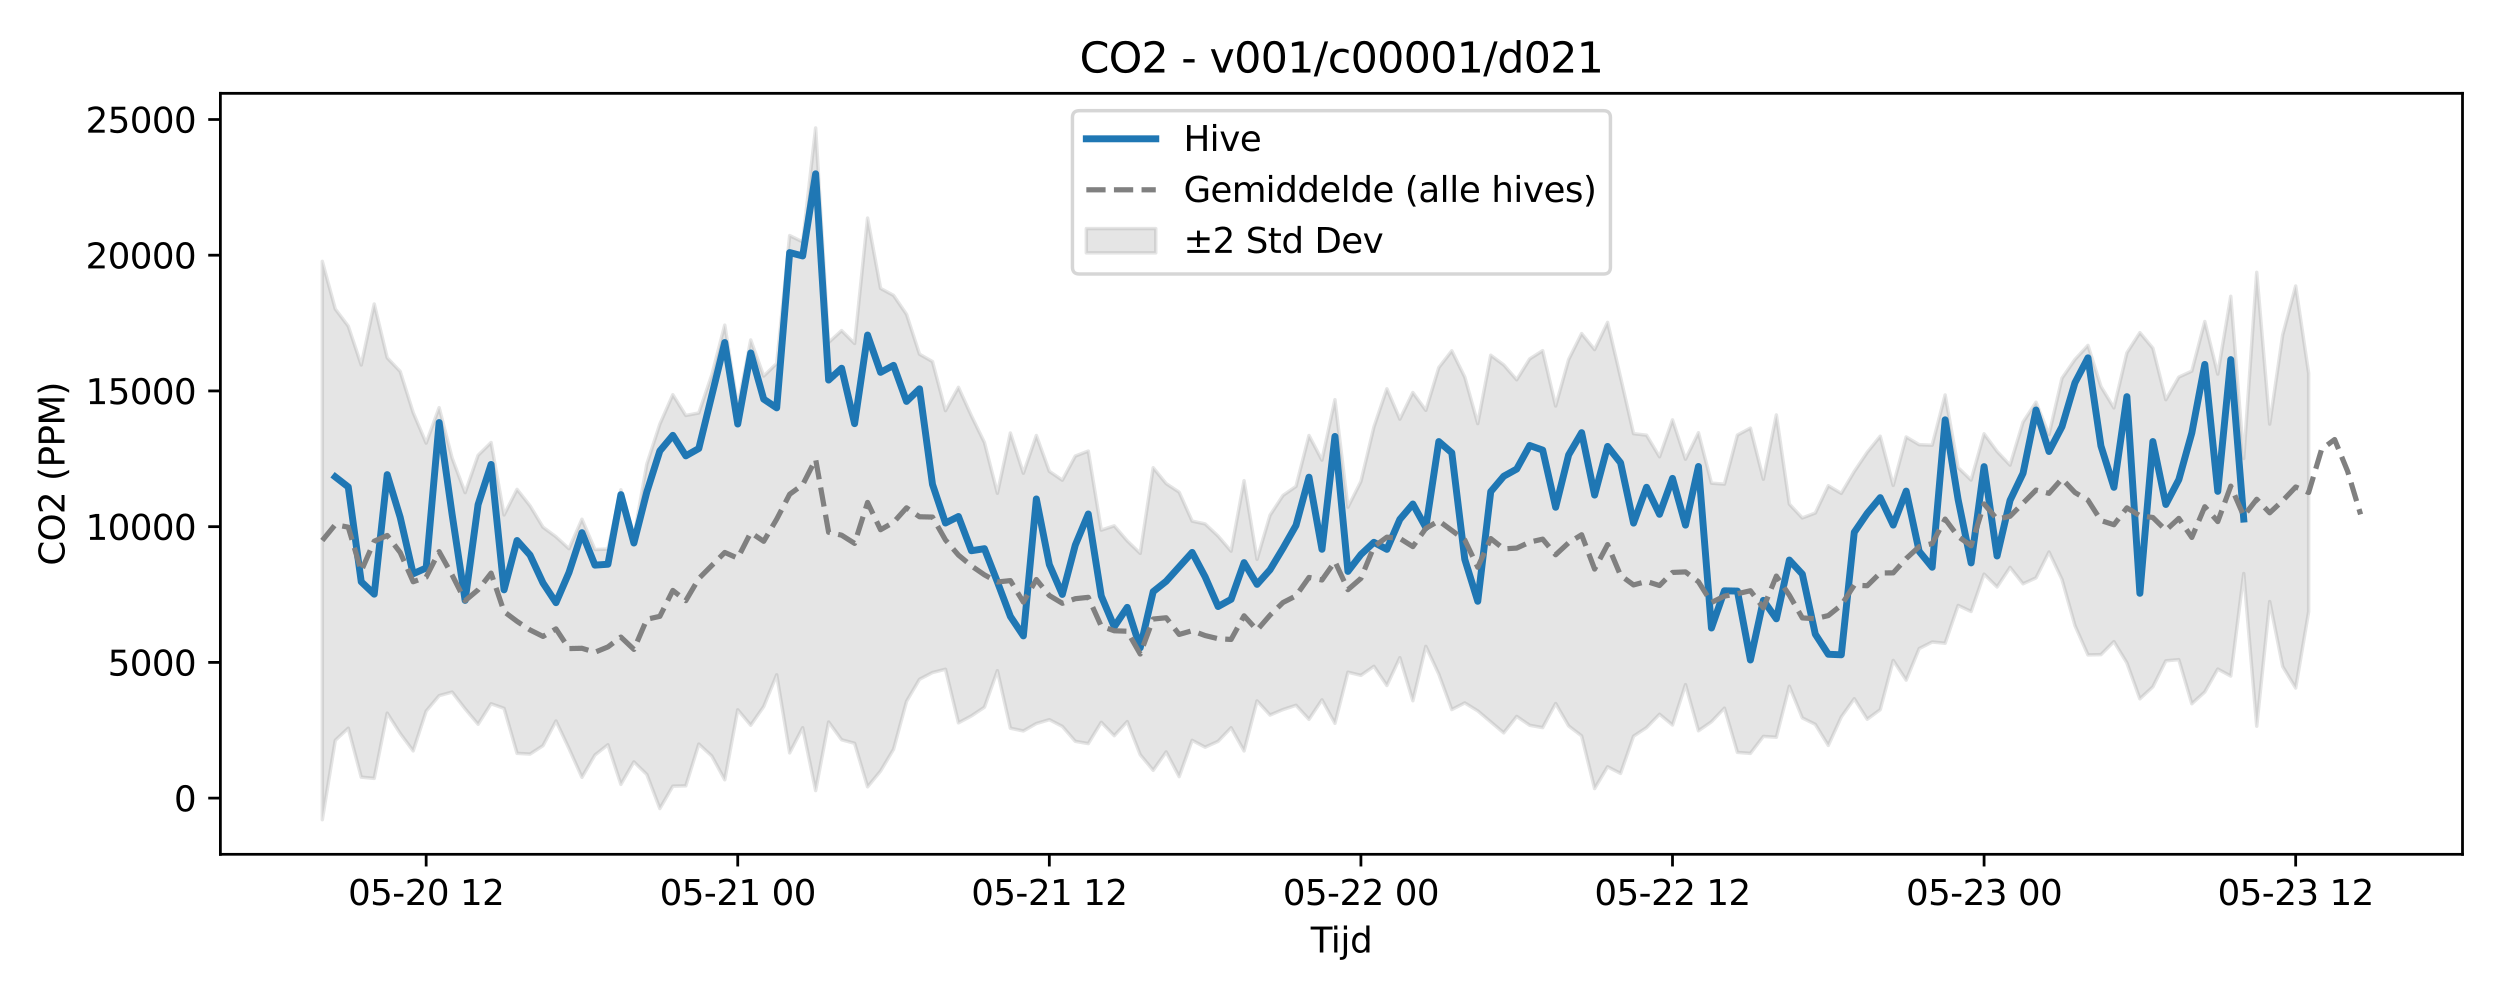 <?xml version="1.0" encoding="utf-8" standalone="no"?>
<!DOCTYPE svg PUBLIC "-//W3C//DTD SVG 1.1//EN"
  "http://www.w3.org/Graphics/SVG/1.1/DTD/svg11.dtd">
<svg xmlns:xlink="http://www.w3.org/1999/xlink" width="720pt" height="288pt" viewBox="0 0 720 288" xmlns="http://www.w3.org/2000/svg" version="1.1">
 <defs>
  <style type="text/css">*{stroke-linejoin: round; stroke-linecap: butt}</style>
 </defs>
 <g id="figure_1">
  <g id="patch_1">
   <path d="M 0 288 
L 720 288 
L 720 0 
L 0 0 
z
" style="fill: #ffffff"/>
  </g>
  <g id="axes_1">
   <g id="patch_2">
    <path d="M 63.47 246.04 
L 709.2 246.04 
L 709.2 26.88 
L 63.47 26.88 
z
" style="fill: #ffffff"/>
   </g>
   <g id="FillBetweenPolyCollection_1">
    <defs>
     <path id="m3a3d4d096d" d="M 92.821 -212.737 
L 92.821 -51.922 
L 96.56 -74.79 
L 100.299 -78.276 
L 104.038 -64.183 
L 107.777 -63.82 
L 111.516 -82.619 
L 115.256 -76.758 
L 118.995 -71.736 
L 122.734 -83.196 
L 126.473 -87.657 
L 130.212 -88.678 
L 133.951 -83.854 
L 137.69 -79.407 
L 141.429 -85.316 
L 145.168 -84.001 
L 148.907 -71.037 
L 152.646 -70.825 
L 156.385 -73.251 
L 160.124 -80.348 
L 163.863 -72.44 
L 167.602 -64.124 
L 171.341 -70.555 
L 175.08 -73.511 
L 178.819 -62.097 
L 182.558 -68.575 
L 186.297 -64.953 
L 190.036 -55.134 
L 193.775 -61.581 
L 197.514 -61.679 
L 201.253 -73.706 
L 204.992 -70.271 
L 208.731 -63.421 
L 212.47 -83.587 
L 216.209 -79.131 
L 219.948 -84.513 
L 223.687 -93.662 
L 227.426 -71.16 
L 231.165 -78.416 
L 234.904 -60.313 
L 238.643 -80.067 
L 242.382 -74.94 
L 246.121 -73.933 
L 249.861 -61.393 
L 253.6 -65.934 
L 257.339 -72.207 
L 261.078 -86.009 
L 264.817 -92.359 
L 268.556 -94.306 
L 272.295 -95.255 
L 276.034 -79.82 
L 279.773 -81.818 
L 283.512 -84.316 
L 287.251 -94.846 
L 290.99 -78.271 
L 294.729 -77.478 
L 298.468 -79.62 
L 302.207 -80.734 
L 305.946 -78.799 
L 309.685 -74.493 
L 313.424 -73.839 
L 317.163 -79.978 
L 320.902 -76.119 
L 324.641 -80.172 
L 328.38 -70.655 
L 332.119 -66.142 
L 335.858 -71.444 
L 339.597 -64.319 
L 343.336 -74.783 
L 347.075 -72.807 
L 350.814 -74.495 
L 354.553 -78.408 
L 358.292 -71.723 
L 362.031 -86.145 
L 365.77 -82.065 
L 369.509 -83.645 
L 373.248 -84.877 
L 376.987 -80.821 
L 380.726 -86.445 
L 384.465 -79.669 
L 388.205 -94.406 
L 391.944 -93.498 
L 395.683 -96.097 
L 399.422 -90.569 
L 403.161 -98.591 
L 406.9 -86.184 
L 410.639 -101.845 
L 414.378 -93.835 
L 418.117 -83.639 
L 421.856 -85.557 
L 425.595 -83.261 
L 429.334 -80.092 
L 433.073 -76.934 
L 436.812 -81.672 
L 440.551 -79.113 
L 444.29 -78.444 
L 448.029 -85.39 
L 451.768 -78.934 
L 455.507 -76.061 
L 459.246 -60.882 
L 462.985 -67.167 
L 466.724 -65.249 
L 470.463 -75.971 
L 474.202 -78.44 
L 477.941 -82.296 
L 481.68 -79.199 
L 485.419 -90.833 
L 489.158 -77.532 
L 492.897 -80.126 
L 496.636 -84.052 
L 500.375 -71.308 
L 504.114 -71.026 
L 507.853 -75.91 
L 511.592 -75.672 
L 515.331 -90.371 
L 519.07 -81.24 
L 522.809 -79.378 
L 526.549 -73.314 
L 530.288 -81.503 
L 534.027 -86.768 
L 537.766 -80.858 
L 541.505 -83.62 
L 545.244 -97.8 
L 548.983 -92.114 
L 552.722 -101.21 
L 556.461 -103.101 
L 560.2 -102.743 
L 563.939 -113.64 
L 567.678 -111.885 
L 571.417 -122.651 
L 575.156 -118.948 
L 578.895 -124.59 
L 582.634 -119.863 
L 586.373 -121.569 
L 590.112 -129.029 
L 593.851 -121.134 
L 597.59 -107.833 
L 601.329 -99.382 
L 605.068 -99.46 
L 608.807 -103.219 
L 612.546 -97.088 
L 616.285 -86.737 
L 620.024 -90.196 
L 623.763 -97.678 
L 627.502 -98.02 
L 631.241 -85.316 
L 634.98 -88.719 
L 638.719 -95.307 
L 642.458 -93.3 
L 646.197 -122.83 
L 649.936 -78.849 
L 653.675 -114.761 
L 657.414 -96.048 
L 661.154 -89.854 
L 664.893 -111.84 
L 664.893 -180.474 
L 664.893 -180.474 
L 661.154 -205.637 
L 657.414 -191.562 
L 653.675 -165.861 
L 649.936 -209.572 
L 646.197 -155.956 
L 642.458 -202.679 
L 638.719 -180.265 
L 634.98 -195.408 
L 631.241 -181.121 
L 627.502 -179.394 
L 623.763 -172.89 
L 620.024 -187.728 
L 616.285 -192.203 
L 612.546 -186.39 
L 608.807 -170.531 
L 605.068 -176.712 
L 601.329 -188.534 
L 597.59 -184.475 
L 593.851 -179.079 
L 590.112 -162.805 
L 586.373 -172.153 
L 582.634 -166.433 
L 578.895 -154.044 
L 575.156 -157.991 
L 571.417 -163.074 
L 567.678 -149.751 
L 563.939 -153.329 
L 560.2 -174.26 
L 556.461 -159.781 
L 552.722 -159.933 
L 548.983 -162.156 
L 545.244 -148.213 
L 541.505 -162.373 
L 537.766 -157.755 
L 534.027 -152.21 
L 530.288 -145.908 
L 526.549 -148.117 
L 522.809 -140.259 
L 519.07 -138.836 
L 515.331 -142.829 
L 511.592 -168.505 
L 507.853 -149.975 
L 504.114 -164.71 
L 500.375 -162.702 
L 496.636 -148.576 
L 492.897 -148.85 
L 489.158 -163.377 
L 485.419 -155.752 
L 481.68 -167.077 
L 477.941 -156.446 
L 474.202 -162.668 
L 470.463 -163.105 
L 466.724 -179.313 
L 462.985 -195.152 
L 459.246 -187.325 
L 455.507 -191.93 
L 451.768 -184.459 
L 448.029 -171.066 
L 444.29 -187.014 
L 440.551 -184.63 
L 436.812 -178.629 
L 433.073 -182.916 
L 429.334 -185.696 
L 425.595 -166.01 
L 421.856 -179.406 
L 418.117 -186.969 
L 414.378 -182.145 
L 410.639 -169.826 
L 406.9 -174.967 
L 403.161 -167.278 
L 399.422 -176.029 
L 395.683 -165.018 
L 391.944 -149.338 
L 388.205 -141.944 
L 384.465 -172.906 
L 380.726 -155.48 
L 376.987 -162.581 
L 373.248 -147.917 
L 369.509 -145.322 
L 365.77 -139.612 
L 362.031 -126.907 
L 358.292 -149.568 
L 354.553 -129.268 
L 350.814 -133.612 
L 347.075 -137.117 
L 343.336 -137.922 
L 339.597 -146.249 
L 335.858 -148.73 
L 332.119 -153.298 
L 328.38 -128.626 
L 324.641 -132.235 
L 320.902 -136.559 
L 317.163 -135.331 
L 313.424 -158.1 
L 309.685 -156.658 
L 305.946 -149.704 
L 302.207 -152.267 
L 298.468 -162.579 
L 294.729 -151.71 
L 290.99 -163.298 
L 287.251 -145.939 
L 283.512 -160.575 
L 279.773 -168.233 
L 276.034 -176.451 
L 272.295 -169.738 
L 268.556 -183.863 
L 264.817 -185.99 
L 261.078 -197.482 
L 257.339 -202.929 
L 253.6 -204.942 
L 249.861 -225.205 
L 246.121 -189.076 
L 242.382 -192.794 
L 238.643 -189.356 
L 234.904 -251.158 
L 231.165 -218.336 
L 227.426 -220.16 
L 223.687 -183.308 
L 219.948 -179.701 
L 216.209 -190.091 
L 212.47 -170.916 
L 208.731 -194.364 
L 204.992 -180.014 
L 201.253 -169.061 
L 197.514 -168.35 
L 193.775 -174.33 
L 190.036 -165.854 
L 186.297 -154.369 
L 182.558 -133.374 
L 178.819 -146.941 
L 175.08 -129.861 
L 171.341 -129.748 
L 167.602 -138.464 
L 163.863 -129.982 
L 160.124 -133.411 
L 156.385 -136.172 
L 152.646 -142.338 
L 148.907 -147.064 
L 145.168 -139.702 
L 141.429 -160.566 
L 137.69 -156.871 
L 133.951 -146.12 
L 130.212 -156.087 
L 126.473 -170.589 
L 122.734 -160.388 
L 118.995 -169.172 
L 115.256 -181.017 
L 111.516 -184.954 
L 107.777 -200.444 
L 104.038 -182.885 
L 100.299 -194.073 
L 96.56 -199.012 
L 92.821 -212.737 
z
" style="stroke: #808080; stroke-opacity: 0.2"/>
    </defs>
    <g clip-path="url(#pe707537fab)">
     <use xlink:href="#m3a3d4d096d" x="0" y="288" style="fill: #808080; fill-opacity: 0.2; stroke: #808080; stroke-opacity: 0.2"/>
    </g>
   </g>
   <g id="matplotlib.axis_1">
    <g id="xtick_1">
     <g id="line2d_1">
      <defs>
       <path id="md53d149b78" d="M 0 0 
L 0 3.5 
" style="stroke: #000000; stroke-width: 0.8"/>
      </defs>
      <g>
       <use xlink:href="#md53d149b78" x="122.734" y="246.04" style="stroke: #000000; stroke-width: 0.8"/>
      </g>
     </g>
     <g id="text_1">
      <!-- 05-20 12 -->
      <g transform="translate(100.253 260.638) scale(0.1 -0.1)">
       <defs>
        <path id="DejaVuSans-30" d="M 2034 4250 
Q 1547 4250 1301 3770 
Q 1056 3291 1056 2328 
Q 1056 1369 1301 889 
Q 1547 409 2034 409 
Q 2525 409 2770 889 
Q 3016 1369 3016 2328 
Q 3016 3291 2770 3770 
Q 2525 4250 2034 4250 
z
M 2034 4750 
Q 2819 4750 3233 4129 
Q 3647 3509 3647 2328 
Q 3647 1150 3233 529 
Q 2819 -91 2034 -91 
Q 1250 -91 836 529 
Q 422 1150 422 2328 
Q 422 3509 836 4129 
Q 1250 4750 2034 4750 
z
" transform="scale(0.016)"/>
        <path id="DejaVuSans-35" d="M 691 4666 
L 3169 4666 
L 3169 4134 
L 1269 4134 
L 1269 2991 
Q 1406 3038 1543 3061 
Q 1681 3084 1819 3084 
Q 2600 3084 3056 2656 
Q 3513 2228 3513 1497 
Q 3513 744 3044 326 
Q 2575 -91 1722 -91 
Q 1428 -91 1123 -41 
Q 819 9 494 109 
L 494 744 
Q 775 591 1075 516 
Q 1375 441 1709 441 
Q 2250 441 2565 725 
Q 2881 1009 2881 1497 
Q 2881 1984 2565 2268 
Q 2250 2553 1709 2553 
Q 1456 2553 1204 2497 
Q 953 2441 691 2322 
L 691 4666 
z
" transform="scale(0.016)"/>
        <path id="DejaVuSans-2d" d="M 313 2009 
L 1997 2009 
L 1997 1497 
L 313 1497 
L 313 2009 
z
" transform="scale(0.016)"/>
        <path id="DejaVuSans-32" d="M 1228 531 
L 3431 531 
L 3431 0 
L 469 0 
L 469 531 
Q 828 903 1448 1529 
Q 2069 2156 2228 2338 
Q 2531 2678 2651 2914 
Q 2772 3150 2772 3378 
Q 2772 3750 2511 3984 
Q 2250 4219 1831 4219 
Q 1534 4219 1204 4116 
Q 875 4013 500 3803 
L 500 4441 
Q 881 4594 1212 4672 
Q 1544 4750 1819 4750 
Q 2544 4750 2975 4387 
Q 3406 4025 3406 3419 
Q 3406 3131 3298 2873 
Q 3191 2616 2906 2266 
Q 2828 2175 2409 1742 
Q 1991 1309 1228 531 
z
" transform="scale(0.016)"/>
        <path id="DejaVuSans-20" transform="scale(0.016)"/>
        <path id="DejaVuSans-31" d="M 794 531 
L 1825 531 
L 1825 4091 
L 703 3866 
L 703 4441 
L 1819 4666 
L 2450 4666 
L 2450 531 
L 3481 531 
L 3481 0 
L 794 0 
L 794 531 
z
" transform="scale(0.016)"/>
       </defs>
       <use xlink:href="#DejaVuSans-30"/>
       <use xlink:href="#DejaVuSans-35" transform="translate(63.623 0)"/>
       <use xlink:href="#DejaVuSans-2d" transform="translate(127.246 0)"/>
       <use xlink:href="#DejaVuSans-32" transform="translate(163.33 0)"/>
       <use xlink:href="#DejaVuSans-30" transform="translate(226.953 0)"/>
       <use xlink:href="#DejaVuSans-20" transform="translate(290.576 0)"/>
       <use xlink:href="#DejaVuSans-31" transform="translate(322.363 0)"/>
       <use xlink:href="#DejaVuSans-32" transform="translate(385.986 0)"/>
      </g>
     </g>
    </g>
    <g id="xtick_2">
     <g id="line2d_2">
      <g>
       <use xlink:href="#md53d149b78" x="212.47" y="246.04" style="stroke: #000000; stroke-width: 0.8"/>
      </g>
     </g>
     <g id="text_2">
      <!-- 05-21 00 -->
      <g transform="translate(189.99 260.638) scale(0.1 -0.1)">
       <use xlink:href="#DejaVuSans-30"/>
       <use xlink:href="#DejaVuSans-35" transform="translate(63.623 0)"/>
       <use xlink:href="#DejaVuSans-2d" transform="translate(127.246 0)"/>
       <use xlink:href="#DejaVuSans-32" transform="translate(163.33 0)"/>
       <use xlink:href="#DejaVuSans-31" transform="translate(226.953 0)"/>
       <use xlink:href="#DejaVuSans-20" transform="translate(290.576 0)"/>
       <use xlink:href="#DejaVuSans-30" transform="translate(322.363 0)"/>
       <use xlink:href="#DejaVuSans-30" transform="translate(385.986 0)"/>
      </g>
     </g>
    </g>
    <g id="xtick_3">
     <g id="line2d_3">
      <g>
       <use xlink:href="#md53d149b78" x="302.207" y="246.04" style="stroke: #000000; stroke-width: 0.8"/>
      </g>
     </g>
     <g id="text_3">
      <!-- 05-21 12 -->
      <g transform="translate(279.726 260.638) scale(0.1 -0.1)">
       <use xlink:href="#DejaVuSans-30"/>
       <use xlink:href="#DejaVuSans-35" transform="translate(63.623 0)"/>
       <use xlink:href="#DejaVuSans-2d" transform="translate(127.246 0)"/>
       <use xlink:href="#DejaVuSans-32" transform="translate(163.33 0)"/>
       <use xlink:href="#DejaVuSans-31" transform="translate(226.953 0)"/>
       <use xlink:href="#DejaVuSans-20" transform="translate(290.576 0)"/>
       <use xlink:href="#DejaVuSans-31" transform="translate(322.363 0)"/>
       <use xlink:href="#DejaVuSans-32" transform="translate(385.986 0)"/>
      </g>
     </g>
    </g>
    <g id="xtick_4">
     <g id="line2d_4">
      <g>
       <use xlink:href="#md53d149b78" x="391.944" y="246.04" style="stroke: #000000; stroke-width: 0.8"/>
      </g>
     </g>
     <g id="text_4">
      <!-- 05-22 00 -->
      <g transform="translate(369.463 260.638) scale(0.1 -0.1)">
       <use xlink:href="#DejaVuSans-30"/>
       <use xlink:href="#DejaVuSans-35" transform="translate(63.623 0)"/>
       <use xlink:href="#DejaVuSans-2d" transform="translate(127.246 0)"/>
       <use xlink:href="#DejaVuSans-32" transform="translate(163.33 0)"/>
       <use xlink:href="#DejaVuSans-32" transform="translate(226.953 0)"/>
       <use xlink:href="#DejaVuSans-20" transform="translate(290.576 0)"/>
       <use xlink:href="#DejaVuSans-30" transform="translate(322.363 0)"/>
       <use xlink:href="#DejaVuSans-30" transform="translate(385.986 0)"/>
      </g>
     </g>
    </g>
    <g id="xtick_5">
     <g id="line2d_5">
      <g>
       <use xlink:href="#md53d149b78" x="481.68" y="246.04" style="stroke: #000000; stroke-width: 0.8"/>
      </g>
     </g>
     <g id="text_5">
      <!-- 05-22 12 -->
      <g transform="translate(459.2 260.638) scale(0.1 -0.1)">
       <use xlink:href="#DejaVuSans-30"/>
       <use xlink:href="#DejaVuSans-35" transform="translate(63.623 0)"/>
       <use xlink:href="#DejaVuSans-2d" transform="translate(127.246 0)"/>
       <use xlink:href="#DejaVuSans-32" transform="translate(163.33 0)"/>
       <use xlink:href="#DejaVuSans-32" transform="translate(226.953 0)"/>
       <use xlink:href="#DejaVuSans-20" transform="translate(290.576 0)"/>
       <use xlink:href="#DejaVuSans-31" transform="translate(322.363 0)"/>
       <use xlink:href="#DejaVuSans-32" transform="translate(385.986 0)"/>
      </g>
     </g>
    </g>
    <g id="xtick_6">
     <g id="line2d_6">
      <g>
       <use xlink:href="#md53d149b78" x="571.417" y="246.04" style="stroke: #000000; stroke-width: 0.8"/>
      </g>
     </g>
     <g id="text_6">
      <!-- 05-23 00 -->
      <g transform="translate(548.936 260.638) scale(0.1 -0.1)">
       <defs>
        <path id="DejaVuSans-33" d="M 2597 2516 
Q 3050 2419 3304 2112 
Q 3559 1806 3559 1356 
Q 3559 666 3084 287 
Q 2609 -91 1734 -91 
Q 1441 -91 1130 -33 
Q 819 25 488 141 
L 488 750 
Q 750 597 1062 519 
Q 1375 441 1716 441 
Q 2309 441 2620 675 
Q 2931 909 2931 1356 
Q 2931 1769 2642 2001 
Q 2353 2234 1838 2234 
L 1294 2234 
L 1294 2753 
L 1863 2753 
Q 2328 2753 2575 2939 
Q 2822 3125 2822 3475 
Q 2822 3834 2567 4026 
Q 2313 4219 1838 4219 
Q 1578 4219 1281 4162 
Q 984 4106 628 3988 
L 628 4550 
Q 988 4650 1302 4700 
Q 1616 4750 1894 4750 
Q 2613 4750 3031 4423 
Q 3450 4097 3450 3541 
Q 3450 3153 3228 2886 
Q 3006 2619 2597 2516 
z
" transform="scale(0.016)"/>
       </defs>
       <use xlink:href="#DejaVuSans-30"/>
       <use xlink:href="#DejaVuSans-35" transform="translate(63.623 0)"/>
       <use xlink:href="#DejaVuSans-2d" transform="translate(127.246 0)"/>
       <use xlink:href="#DejaVuSans-32" transform="translate(163.33 0)"/>
       <use xlink:href="#DejaVuSans-33" transform="translate(226.953 0)"/>
       <use xlink:href="#DejaVuSans-20" transform="translate(290.576 0)"/>
       <use xlink:href="#DejaVuSans-30" transform="translate(322.363 0)"/>
       <use xlink:href="#DejaVuSans-30" transform="translate(385.986 0)"/>
      </g>
     </g>
    </g>
    <g id="xtick_7">
     <g id="line2d_7">
      <g>
       <use xlink:href="#md53d149b78" x="661.154" y="246.04" style="stroke: #000000; stroke-width: 0.8"/>
      </g>
     </g>
     <g id="text_7">
      <!-- 05-23 12 -->
      <g transform="translate(638.673 260.638) scale(0.1 -0.1)">
       <use xlink:href="#DejaVuSans-30"/>
       <use xlink:href="#DejaVuSans-35" transform="translate(63.623 0)"/>
       <use xlink:href="#DejaVuSans-2d" transform="translate(127.246 0)"/>
       <use xlink:href="#DejaVuSans-32" transform="translate(163.33 0)"/>
       <use xlink:href="#DejaVuSans-33" transform="translate(226.953 0)"/>
       <use xlink:href="#DejaVuSans-20" transform="translate(290.576 0)"/>
       <use xlink:href="#DejaVuSans-31" transform="translate(322.363 0)"/>
       <use xlink:href="#DejaVuSans-32" transform="translate(385.986 0)"/>
      </g>
     </g>
    </g>
    <g id="text_8">
     <!-- Tijd -->
     <g transform="translate(377.485 274.317) scale(0.1 -0.1)">
      <defs>
       <path id="DejaVuSans-54" d="M -19 4666 
L 3928 4666 
L 3928 4134 
L 2272 4134 
L 2272 0 
L 1638 0 
L 1638 4134 
L -19 4134 
L -19 4666 
z
" transform="scale(0.016)"/>
       <path id="DejaVuSans-69" d="M 603 3500 
L 1178 3500 
L 1178 0 
L 603 0 
L 603 3500 
z
M 603 4863 
L 1178 4863 
L 1178 4134 
L 603 4134 
L 603 4863 
z
" transform="scale(0.016)"/>
       <path id="DejaVuSans-6a" d="M 603 3500 
L 1178 3500 
L 1178 -63 
Q 1178 -731 923 -1031 
Q 669 -1331 103 -1331 
L -116 -1331 
L -116 -844 
L 38 -844 
Q 366 -844 484 -692 
Q 603 -541 603 -63 
L 603 3500 
z
M 603 4863 
L 1178 4863 
L 1178 4134 
L 603 4134 
L 603 4863 
z
" transform="scale(0.016)"/>
       <path id="DejaVuSans-64" d="M 2906 2969 
L 2906 4863 
L 3481 4863 
L 3481 0 
L 2906 0 
L 2906 525 
Q 2725 213 2448 61 
Q 2172 -91 1784 -91 
Q 1150 -91 751 415 
Q 353 922 353 1747 
Q 353 2572 751 3078 
Q 1150 3584 1784 3584 
Q 2172 3584 2448 3432 
Q 2725 3281 2906 2969 
z
M 947 1747 
Q 947 1113 1208 752 
Q 1469 391 1925 391 
Q 2381 391 2643 752 
Q 2906 1113 2906 1747 
Q 2906 2381 2643 2742 
Q 2381 3103 1925 3103 
Q 1469 3103 1208 2742 
Q 947 2381 947 1747 
z
" transform="scale(0.016)"/>
      </defs>
      <use xlink:href="#DejaVuSans-54"/>
      <use xlink:href="#DejaVuSans-69" transform="translate(57.959 0)"/>
      <use xlink:href="#DejaVuSans-6a" transform="translate(85.742 0)"/>
      <use xlink:href="#DejaVuSans-64" transform="translate(113.525 0)"/>
     </g>
    </g>
   </g>
   <g id="matplotlib.axis_2">
    <g id="ytick_1">
     <g id="line2d_8">
      <defs>
       <path id="m4dd4ffd886" d="M 0 0 
L -3.5 0 
" style="stroke: #000000; stroke-width: 0.8"/>
      </defs>
      <g>
       <use xlink:href="#m4dd4ffd886" x="63.47" y="229.854" style="stroke: #000000; stroke-width: 0.8"/>
      </g>
     </g>
     <g id="text_9">
      <!-- 0 -->
      <g transform="translate(50.108 233.653) scale(0.1 -0.1)">
       <use xlink:href="#DejaVuSans-30"/>
      </g>
     </g>
    </g>
    <g id="ytick_2">
     <g id="line2d_9">
      <g>
       <use xlink:href="#m4dd4ffd886" x="63.47" y="190.766" style="stroke: #000000; stroke-width: 0.8"/>
      </g>
     </g>
     <g id="text_10">
      <!-- 5000 -->
      <g transform="translate(31.02 194.565) scale(0.1 -0.1)">
       <use xlink:href="#DejaVuSans-35"/>
       <use xlink:href="#DejaVuSans-30" transform="translate(63.623 0)"/>
       <use xlink:href="#DejaVuSans-30" transform="translate(127.246 0)"/>
       <use xlink:href="#DejaVuSans-30" transform="translate(190.869 0)"/>
      </g>
     </g>
    </g>
    <g id="ytick_3">
     <g id="line2d_10">
      <g>
       <use xlink:href="#m4dd4ffd886" x="63.47" y="151.678" style="stroke: #000000; stroke-width: 0.8"/>
      </g>
     </g>
     <g id="text_11">
      <!-- 10000 -->
      <g transform="translate(24.657 155.477) scale(0.1 -0.1)">
       <use xlink:href="#DejaVuSans-31"/>
       <use xlink:href="#DejaVuSans-30" transform="translate(63.623 0)"/>
       <use xlink:href="#DejaVuSans-30" transform="translate(127.246 0)"/>
       <use xlink:href="#DejaVuSans-30" transform="translate(190.869 0)"/>
       <use xlink:href="#DejaVuSans-30" transform="translate(254.492 0)"/>
      </g>
     </g>
    </g>
    <g id="ytick_4">
     <g id="line2d_11">
      <g>
       <use xlink:href="#m4dd4ffd886" x="63.47" y="112.59" style="stroke: #000000; stroke-width: 0.8"/>
      </g>
     </g>
     <g id="text_12">
      <!-- 15000 -->
      <g transform="translate(24.657 116.389) scale(0.1 -0.1)">
       <use xlink:href="#DejaVuSans-31"/>
       <use xlink:href="#DejaVuSans-35" transform="translate(63.623 0)"/>
       <use xlink:href="#DejaVuSans-30" transform="translate(127.246 0)"/>
       <use xlink:href="#DejaVuSans-30" transform="translate(190.869 0)"/>
       <use xlink:href="#DejaVuSans-30" transform="translate(254.492 0)"/>
      </g>
     </g>
    </g>
    <g id="ytick_5">
     <g id="line2d_12">
      <g>
       <use xlink:href="#m4dd4ffd886" x="63.47" y="73.502" style="stroke: #000000; stroke-width: 0.8"/>
      </g>
     </g>
     <g id="text_13">
      <!-- 20000 -->
      <g transform="translate(24.657 77.301) scale(0.1 -0.1)">
       <use xlink:href="#DejaVuSans-32"/>
       <use xlink:href="#DejaVuSans-30" transform="translate(63.623 0)"/>
       <use xlink:href="#DejaVuSans-30" transform="translate(127.246 0)"/>
       <use xlink:href="#DejaVuSans-30" transform="translate(190.869 0)"/>
       <use xlink:href="#DejaVuSans-30" transform="translate(254.492 0)"/>
      </g>
     </g>
    </g>
    <g id="ytick_6">
     <g id="line2d_13">
      <g>
       <use xlink:href="#m4dd4ffd886" x="63.47" y="34.414" style="stroke: #000000; stroke-width: 0.8"/>
      </g>
     </g>
     <g id="text_14">
      <!-- 25000 -->
      <g transform="translate(24.657 38.213) scale(0.1 -0.1)">
       <use xlink:href="#DejaVuSans-32"/>
       <use xlink:href="#DejaVuSans-35" transform="translate(63.623 0)"/>
       <use xlink:href="#DejaVuSans-30" transform="translate(127.246 0)"/>
       <use xlink:href="#DejaVuSans-30" transform="translate(190.869 0)"/>
       <use xlink:href="#DejaVuSans-30" transform="translate(254.492 0)"/>
      </g>
     </g>
    </g>
    <g id="text_15">
     <!-- CO2 (PPM) -->
     <g transform="translate(18.578 162.903) rotate(-90) scale(0.1 -0.1)">
      <defs>
       <path id="DejaVuSans-43" d="M 4122 4306 
L 4122 3641 
Q 3803 3938 3442 4084 
Q 3081 4231 2675 4231 
Q 1875 4231 1450 3742 
Q 1025 3253 1025 2328 
Q 1025 1406 1450 917 
Q 1875 428 2675 428 
Q 3081 428 3442 575 
Q 3803 722 4122 1019 
L 4122 359 
Q 3791 134 3420 21 
Q 3050 -91 2638 -91 
Q 1578 -91 968 557 
Q 359 1206 359 2328 
Q 359 3453 968 4101 
Q 1578 4750 2638 4750 
Q 3056 4750 3426 4639 
Q 3797 4528 4122 4306 
z
" transform="scale(0.016)"/>
       <path id="DejaVuSans-4f" d="M 2522 4238 
Q 1834 4238 1429 3725 
Q 1025 3213 1025 2328 
Q 1025 1447 1429 934 
Q 1834 422 2522 422 
Q 3209 422 3611 934 
Q 4013 1447 4013 2328 
Q 4013 3213 3611 3725 
Q 3209 4238 2522 4238 
z
M 2522 4750 
Q 3503 4750 4090 4092 
Q 4678 3434 4678 2328 
Q 4678 1225 4090 567 
Q 3503 -91 2522 -91 
Q 1538 -91 948 565 
Q 359 1222 359 2328 
Q 359 3434 948 4092 
Q 1538 4750 2522 4750 
z
" transform="scale(0.016)"/>
       <path id="DejaVuSans-28" d="M 1984 4856 
Q 1566 4138 1362 3434 
Q 1159 2731 1159 2009 
Q 1159 1288 1364 580 
Q 1569 -128 1984 -844 
L 1484 -844 
Q 1016 -109 783 600 
Q 550 1309 550 2009 
Q 550 2706 781 3412 
Q 1013 4119 1484 4856 
L 1984 4856 
z
" transform="scale(0.016)"/>
       <path id="DejaVuSans-50" d="M 1259 4147 
L 1259 2394 
L 2053 2394 
Q 2494 2394 2734 2622 
Q 2975 2850 2975 3272 
Q 2975 3691 2734 3919 
Q 2494 4147 2053 4147 
L 1259 4147 
z
M 628 4666 
L 2053 4666 
Q 2838 4666 3239 4311 
Q 3641 3956 3641 3272 
Q 3641 2581 3239 2228 
Q 2838 1875 2053 1875 
L 1259 1875 
L 1259 0 
L 628 0 
L 628 4666 
z
" transform="scale(0.016)"/>
       <path id="DejaVuSans-4d" d="M 628 4666 
L 1569 4666 
L 2759 1491 
L 3956 4666 
L 4897 4666 
L 4897 0 
L 4281 0 
L 4281 4097 
L 3078 897 
L 2444 897 
L 1241 4097 
L 1241 0 
L 628 0 
L 628 4666 
z
" transform="scale(0.016)"/>
       <path id="DejaVuSans-29" d="M 513 4856 
L 1013 4856 
Q 1481 4119 1714 3412 
Q 1947 2706 1947 2009 
Q 1947 1309 1714 600 
Q 1481 -109 1013 -844 
L 513 -844 
Q 928 -128 1133 580 
Q 1338 1288 1338 2009 
Q 1338 2731 1133 3434 
Q 928 4138 513 4856 
z
" transform="scale(0.016)"/>
      </defs>
      <use xlink:href="#DejaVuSans-43"/>
      <use xlink:href="#DejaVuSans-4f" transform="translate(69.824 0)"/>
      <use xlink:href="#DejaVuSans-32" transform="translate(148.535 0)"/>
      <use xlink:href="#DejaVuSans-20" transform="translate(212.158 0)"/>
      <use xlink:href="#DejaVuSans-28" transform="translate(243.945 0)"/>
      <use xlink:href="#DejaVuSans-50" transform="translate(282.959 0)"/>
      <use xlink:href="#DejaVuSans-50" transform="translate(343.262 0)"/>
      <use xlink:href="#DejaVuSans-4d" transform="translate(403.564 0)"/>
      <use xlink:href="#DejaVuSans-29" transform="translate(489.844 0)"/>
     </g>
    </g>
   </g>
   <g id="line2d_14">
    <path d="M 96.56 137.34 
L 100.299 140.251 
L 104.038 167.547 
L 107.777 171.116 
L 111.516 136.699 
L 115.256 148.992 
L 118.995 165.249 
L 122.734 163.572 
L 126.473 121.689 
L 130.212 148.191 
L 133.951 172.902 
L 137.69 145.319 
L 141.429 133.764 
L 145.168 169.869 
L 148.907 155.672 
L 152.646 159.857 
L 156.385 167.903 
L 160.124 173.567 
L 163.863 164.897 
L 167.602 153.413 
L 171.341 162.759 
L 175.08 162.505 
L 178.819 142.458 
L 182.558 156.389 
L 186.297 141.642 
L 190.036 129.866 
L 193.775 125.384 
L 197.514 131.287 
L 201.253 129.173 
L 208.731 98.646 
L 212.47 122.119 
L 216.209 101.65 
L 219.948 114.956 
L 223.687 117.465 
L 227.426 72.735 
L 231.165 73.713 
L 234.904 50.057 
L 238.643 109.455 
L 242.382 106.054 
L 246.121 122.01 
L 249.861 96.496 
L 253.6 107.232 
L 257.339 105.225 
L 261.078 115.603 
L 264.817 111.985 
L 268.556 139.495 
L 272.295 150.63 
L 276.034 148.751 
L 279.773 158.612 
L 283.512 158.02 
L 287.251 167.594 
L 290.99 177.534 
L 294.729 183.136 
L 298.468 143.704 
L 302.207 162.588 
L 305.946 171.196 
L 309.685 156.982 
L 313.424 148.032 
L 317.163 171.644 
L 320.902 180.506 
L 324.641 174.922 
L 328.38 186.564 
L 332.119 170.393 
L 335.858 167.407 
L 343.336 159.097 
L 347.075 166.127 
L 350.814 174.68 
L 354.553 172.608 
L 358.292 162.036 
L 362.031 168.293 
L 365.77 164.087 
L 369.509 157.88 
L 373.248 151.308 
L 376.987 137.431 
L 380.726 158.192 
L 384.465 125.692 
L 388.205 164.561 
L 391.944 159.701 
L 395.683 156.188 
L 399.422 158.211 
L 403.161 149.572 
L 406.9 145.16 
L 410.639 151.92 
L 414.378 127.172 
L 418.117 130.406 
L 421.856 161.09 
L 425.595 173.168 
L 429.334 141.585 
L 433.073 137.16 
L 436.812 135.089 
L 440.551 128.3 
L 444.29 129.627 
L 448.029 146.088 
L 451.768 131.005 
L 455.507 124.61 
L 459.246 142.582 
L 462.985 128.574 
L 466.724 133.28 
L 470.463 150.656 
L 474.202 140.342 
L 477.941 148.121 
L 481.68 137.775 
L 485.419 151.236 
L 489.158 134.35 
L 492.897 180.865 
L 496.636 170.145 
L 500.375 170.237 
L 504.114 190.075 
L 507.853 172.905 
L 511.592 178.218 
L 515.331 161.293 
L 519.07 165.347 
L 522.809 182.643 
L 526.549 188.428 
L 530.288 188.579 
L 534.027 153.298 
L 537.766 147.837 
L 541.505 143.323 
L 545.244 151.222 
L 548.983 141.439 
L 552.722 158.794 
L 556.461 163.365 
L 560.2 120.91 
L 563.939 143.891 
L 567.678 162.117 
L 571.417 134.395 
L 575.156 160.123 
L 578.895 144.11 
L 582.634 136.308 
L 586.373 118.085 
L 590.112 130.027 
L 593.851 122.872 
L 597.59 110.223 
L 601.329 103.057 
L 605.068 128.42 
L 608.807 140.345 
L 612.546 114.242 
L 616.285 170.87 
L 620.024 127.165 
L 623.763 145.285 
L 627.502 138.13 
L 631.241 124.699 
L 634.98 104.952 
L 638.719 141.51 
L 642.458 103.571 
L 646.197 149.489 
L 646.197 149.489 
" clip-path="url(#pe707537fab)" style="fill: none; stroke: #1f77b4; stroke-width: 2; stroke-linecap: square"/>
   </g>
   <g id="line2d_15">
    <path d="M 92.821 155.67 
L 96.56 151.099 
L 100.299 151.825 
L 104.038 164.466 
L 107.777 155.868 
L 111.516 154.213 
L 115.256 159.113 
L 118.995 167.546 
L 122.734 166.208 
L 126.473 158.877 
L 130.212 165.618 
L 133.951 173.013 
L 137.69 169.861 
L 141.429 165.059 
L 145.168 176.148 
L 148.907 178.95 
L 152.646 181.418 
L 156.385 183.289 
L 160.124 181.12 
L 163.863 186.789 
L 167.602 186.706 
L 171.341 187.848 
L 175.08 186.314 
L 178.819 183.481 
L 182.558 187.026 
L 186.297 178.339 
L 190.036 177.506 
L 193.775 170.045 
L 197.514 172.986 
L 201.253 166.617 
L 208.731 159.107 
L 212.47 160.749 
L 216.209 153.389 
L 219.948 155.893 
L 223.687 149.515 
L 227.426 142.34 
L 231.165 139.624 
L 234.904 132.265 
L 238.643 153.289 
L 242.382 154.133 
L 246.121 156.495 
L 249.861 144.701 
L 253.6 152.562 
L 257.339 150.432 
L 261.078 146.255 
L 264.817 148.826 
L 268.556 148.915 
L 272.295 155.503 
L 276.034 159.864 
L 279.773 162.974 
L 283.512 165.554 
L 287.251 167.608 
L 290.99 167.216 
L 294.729 173.406 
L 298.468 166.901 
L 302.207 171.5 
L 305.946 173.748 
L 309.685 172.424 
L 313.424 172.03 
L 317.163 180.345 
L 320.902 181.661 
L 324.641 181.796 
L 328.38 188.359 
L 332.119 178.28 
L 335.858 177.913 
L 339.597 182.716 
L 343.336 181.647 
L 347.075 183.038 
L 350.814 183.946 
L 354.553 184.162 
L 358.292 177.354 
L 362.031 181.474 
L 365.77 177.162 
L 369.509 173.517 
L 373.248 171.603 
L 376.987 166.299 
L 380.726 167.038 
L 384.465 161.713 
L 388.205 169.825 
L 391.944 166.582 
L 395.683 157.443 
L 399.422 154.701 
L 403.161 155.066 
L 406.9 157.424 
L 410.639 152.165 
L 414.378 150.01 
L 421.856 155.519 
L 425.595 163.364 
L 429.334 155.106 
L 433.073 158.075 
L 436.812 157.85 
L 440.551 156.128 
L 444.29 155.271 
L 448.029 159.772 
L 451.768 156.303 
L 455.507 154.005 
L 459.246 163.897 
L 462.985 156.841 
L 466.724 165.719 
L 470.463 168.462 
L 474.202 167.446 
L 477.941 168.629 
L 481.68 164.862 
L 485.419 164.708 
L 489.158 167.545 
L 492.897 173.512 
L 496.636 171.686 
L 500.375 170.995 
L 504.114 170.132 
L 507.853 175.058 
L 511.592 165.912 
L 515.331 171.4 
L 519.07 177.962 
L 522.809 178.181 
L 526.549 177.284 
L 530.288 174.294 
L 534.027 168.511 
L 537.766 168.693 
L 541.505 165.003 
L 545.244 164.993 
L 548.983 160.865 
L 552.722 157.428 
L 556.461 156.559 
L 560.2 149.499 
L 563.939 154.515 
L 567.678 157.182 
L 571.417 145.137 
L 575.156 149.531 
L 578.895 148.683 
L 586.373 141.139 
L 590.112 142.083 
L 593.851 137.893 
L 597.59 141.846 
L 601.329 144.042 
L 605.068 149.914 
L 608.807 151.125 
L 612.546 146.261 
L 616.285 148.53 
L 620.024 149.038 
L 623.763 152.716 
L 627.502 149.293 
L 631.241 154.781 
L 634.98 145.936 
L 638.719 150.214 
L 642.458 140.011 
L 646.197 148.607 
L 649.936 143.79 
L 653.675 147.689 
L 657.414 144.195 
L 661.154 140.255 
L 664.893 141.843 
L 668.632 129.364 
L 672.371 126.587 
L 676.11 135.717 
L 679.849 148.144 
L 679.849 148.144 
" clip-path="url(#pe707537fab)" style="fill: none; stroke-dasharray: 5.55,2.4; stroke-dashoffset: 0; stroke: #808080; stroke-width: 1.5"/>
   </g>
   <g id="patch_3">
    <path d="M 63.47 246.04 
L 63.47 26.88 
" style="fill: none; stroke: #000000; stroke-width: 0.8; stroke-linejoin: miter; stroke-linecap: square"/>
   </g>
   <g id="patch_4">
    <path d="M 709.2 246.04 
L 709.2 26.88 
" style="fill: none; stroke: #000000; stroke-width: 0.8; stroke-linejoin: miter; stroke-linecap: square"/>
   </g>
   <g id="patch_5">
    <path d="M 63.47 246.04 
L 709.2 246.04 
" style="fill: none; stroke: #000000; stroke-width: 0.8; stroke-linejoin: miter; stroke-linecap: square"/>
   </g>
   <g id="patch_6">
    <path d="M 63.47 26.88 
L 709.2 26.88 
" style="fill: none; stroke: #000000; stroke-width: 0.8; stroke-linejoin: miter; stroke-linecap: square"/>
   </g>
   <g id="text_16">
    <!-- CO2 - v001/c00001/d021 -->
    <g transform="translate(310.932 20.88) scale(0.12 -0.12)">
     <defs>
      <path id="DejaVuSans-76" d="M 191 3500 
L 800 3500 
L 1894 563 
L 2988 3500 
L 3597 3500 
L 2284 0 
L 1503 0 
L 191 3500 
z
" transform="scale(0.016)"/>
      <path id="DejaVuSans-2f" d="M 1625 4666 
L 2156 4666 
L 531 -594 
L 0 -594 
L 1625 4666 
z
" transform="scale(0.016)"/>
      <path id="DejaVuSans-63" d="M 3122 3366 
L 3122 2828 
Q 2878 2963 2633 3030 
Q 2388 3097 2138 3097 
Q 1578 3097 1268 2742 
Q 959 2388 959 1747 
Q 959 1106 1268 751 
Q 1578 397 2138 397 
Q 2388 397 2633 464 
Q 2878 531 3122 666 
L 3122 134 
Q 2881 22 2623 -34 
Q 2366 -91 2075 -91 
Q 1284 -91 818 406 
Q 353 903 353 1747 
Q 353 2603 823 3093 
Q 1294 3584 2113 3584 
Q 2378 3584 2631 3529 
Q 2884 3475 3122 3366 
z
" transform="scale(0.016)"/>
     </defs>
     <use xlink:href="#DejaVuSans-43"/>
     <use xlink:href="#DejaVuSans-4f" transform="translate(69.824 0)"/>
     <use xlink:href="#DejaVuSans-32" transform="translate(148.535 0)"/>
     <use xlink:href="#DejaVuSans-20" transform="translate(212.158 0)"/>
     <use xlink:href="#DejaVuSans-2d" transform="translate(243.945 0)"/>
     <use xlink:href="#DejaVuSans-20" transform="translate(280.029 0)"/>
     <use xlink:href="#DejaVuSans-76" transform="translate(311.816 0)"/>
     <use xlink:href="#DejaVuSans-30" transform="translate(370.996 0)"/>
     <use xlink:href="#DejaVuSans-30" transform="translate(434.619 0)"/>
     <use xlink:href="#DejaVuSans-31" transform="translate(498.242 0)"/>
     <use xlink:href="#DejaVuSans-2f" transform="translate(561.865 0)"/>
     <use xlink:href="#DejaVuSans-63" transform="translate(595.557 0)"/>
     <use xlink:href="#DejaVuSans-30" transform="translate(650.537 0)"/>
     <use xlink:href="#DejaVuSans-30" transform="translate(714.16 0)"/>
     <use xlink:href="#DejaVuSans-30" transform="translate(777.783 0)"/>
     <use xlink:href="#DejaVuSans-30" transform="translate(841.406 0)"/>
     <use xlink:href="#DejaVuSans-31" transform="translate(905.029 0)"/>
     <use xlink:href="#DejaVuSans-2f" transform="translate(968.652 0)"/>
     <use xlink:href="#DejaVuSans-64" transform="translate(1002.344 0)"/>
     <use xlink:href="#DejaVuSans-30" transform="translate(1065.82 0)"/>
     <use xlink:href="#DejaVuSans-32" transform="translate(1129.443 0)"/>
     <use xlink:href="#DejaVuSans-31" transform="translate(1193.066 0)"/>
    </g>
   </g>
   <g id="legend_1">
    <g id="patch_7">
     <path d="M 310.863 78.914 
L 461.807 78.914 
Q 463.807 78.914 463.807 76.914 
L 463.807 33.88 
Q 463.807 31.88 461.807 31.88 
L 310.863 31.88 
Q 308.863 31.88 308.863 33.88 
L 308.863 76.914 
Q 308.863 78.914 310.863 78.914 
z
" style="fill: #ffffff; opacity: 0.8; stroke: #cccccc; stroke-linejoin: miter"/>
    </g>
    <g id="line2d_16">
     <path d="M 312.863 39.978 
L 322.863 39.978 
L 332.863 39.978 
" style="fill: none; stroke: #1f77b4; stroke-width: 2; stroke-linecap: square"/>
    </g>
    <g id="text_17">
     <!-- Hive -->
     <g transform="translate(340.863 43.478) scale(0.1 -0.1)">
      <defs>
       <path id="DejaVuSans-48" d="M 628 4666 
L 1259 4666 
L 1259 2753 
L 3553 2753 
L 3553 4666 
L 4184 4666 
L 4184 0 
L 3553 0 
L 3553 2222 
L 1259 2222 
L 1259 0 
L 628 0 
L 628 4666 
z
" transform="scale(0.016)"/>
       <path id="DejaVuSans-65" d="M 3597 1894 
L 3597 1613 
L 953 1613 
Q 991 1019 1311 708 
Q 1631 397 2203 397 
Q 2534 397 2845 478 
Q 3156 559 3463 722 
L 3463 178 
Q 3153 47 2828 -22 
Q 2503 -91 2169 -91 
Q 1331 -91 842 396 
Q 353 884 353 1716 
Q 353 2575 817 3079 
Q 1281 3584 2069 3584 
Q 2775 3584 3186 3129 
Q 3597 2675 3597 1894 
z
M 3022 2063 
Q 3016 2534 2758 2815 
Q 2500 3097 2075 3097 
Q 1594 3097 1305 2825 
Q 1016 2553 972 2059 
L 3022 2063 
z
" transform="scale(0.016)"/>
      </defs>
      <use xlink:href="#DejaVuSans-48"/>
      <use xlink:href="#DejaVuSans-69" transform="translate(75.195 0)"/>
      <use xlink:href="#DejaVuSans-76" transform="translate(102.979 0)"/>
      <use xlink:href="#DejaVuSans-65" transform="translate(162.158 0)"/>
     </g>
    </g>
    <g id="line2d_17">
     <path d="M 312.863 54.657 
L 322.863 54.657 
L 332.863 54.657 
" style="fill: none; stroke-dasharray: 5.55,2.4; stroke-dashoffset: 0; stroke: #808080; stroke-width: 1.5"/>
    </g>
    <g id="text_18">
     <!-- Gemiddelde (alle hives) -->
     <g transform="translate(340.863 58.157) scale(0.1 -0.1)">
      <defs>
       <path id="DejaVuSans-47" d="M 3809 666 
L 3809 1919 
L 2778 1919 
L 2778 2438 
L 4434 2438 
L 4434 434 
Q 4069 175 3628 42 
Q 3188 -91 2688 -91 
Q 1594 -91 976 548 
Q 359 1188 359 2328 
Q 359 3472 976 4111 
Q 1594 4750 2688 4750 
Q 3144 4750 3555 4637 
Q 3966 4525 4313 4306 
L 4313 3634 
Q 3963 3931 3569 4081 
Q 3175 4231 2741 4231 
Q 1884 4231 1454 3753 
Q 1025 3275 1025 2328 
Q 1025 1384 1454 906 
Q 1884 428 2741 428 
Q 3075 428 3337 486 
Q 3600 544 3809 666 
z
" transform="scale(0.016)"/>
       <path id="DejaVuSans-6d" d="M 3328 2828 
Q 3544 3216 3844 3400 
Q 4144 3584 4550 3584 
Q 5097 3584 5394 3201 
Q 5691 2819 5691 2113 
L 5691 0 
L 5113 0 
L 5113 2094 
Q 5113 2597 4934 2840 
Q 4756 3084 4391 3084 
Q 3944 3084 3684 2787 
Q 3425 2491 3425 1978 
L 3425 0 
L 2847 0 
L 2847 2094 
Q 2847 2600 2669 2842 
Q 2491 3084 2119 3084 
Q 1678 3084 1418 2786 
Q 1159 2488 1159 1978 
L 1159 0 
L 581 0 
L 581 3500 
L 1159 3500 
L 1159 2956 
Q 1356 3278 1631 3431 
Q 1906 3584 2284 3584 
Q 2666 3584 2933 3390 
Q 3200 3197 3328 2828 
z
" transform="scale(0.016)"/>
       <path id="DejaVuSans-6c" d="M 603 4863 
L 1178 4863 
L 1178 0 
L 603 0 
L 603 4863 
z
" transform="scale(0.016)"/>
       <path id="DejaVuSans-61" d="M 2194 1759 
Q 1497 1759 1228 1600 
Q 959 1441 959 1056 
Q 959 750 1161 570 
Q 1363 391 1709 391 
Q 2188 391 2477 730 
Q 2766 1069 2766 1631 
L 2766 1759 
L 2194 1759 
z
M 3341 1997 
L 3341 0 
L 2766 0 
L 2766 531 
Q 2569 213 2275 61 
Q 1981 -91 1556 -91 
Q 1019 -91 701 211 
Q 384 513 384 1019 
Q 384 1609 779 1909 
Q 1175 2209 1959 2209 
L 2766 2209 
L 2766 2266 
Q 2766 2663 2505 2880 
Q 2244 3097 1772 3097 
Q 1472 3097 1187 3025 
Q 903 2953 641 2809 
L 641 3341 
Q 956 3463 1253 3523 
Q 1550 3584 1831 3584 
Q 2591 3584 2966 3190 
Q 3341 2797 3341 1997 
z
" transform="scale(0.016)"/>
       <path id="DejaVuSans-68" d="M 3513 2113 
L 3513 0 
L 2938 0 
L 2938 2094 
Q 2938 2591 2744 2837 
Q 2550 3084 2163 3084 
Q 1697 3084 1428 2787 
Q 1159 2491 1159 1978 
L 1159 0 
L 581 0 
L 581 4863 
L 1159 4863 
L 1159 2956 
Q 1366 3272 1645 3428 
Q 1925 3584 2291 3584 
Q 2894 3584 3203 3211 
Q 3513 2838 3513 2113 
z
" transform="scale(0.016)"/>
       <path id="DejaVuSans-73" d="M 2834 3397 
L 2834 2853 
Q 2591 2978 2328 3040 
Q 2066 3103 1784 3103 
Q 1356 3103 1142 2972 
Q 928 2841 928 2578 
Q 928 2378 1081 2264 
Q 1234 2150 1697 2047 
L 1894 2003 
Q 2506 1872 2764 1633 
Q 3022 1394 3022 966 
Q 3022 478 2636 193 
Q 2250 -91 1575 -91 
Q 1294 -91 989 -36 
Q 684 19 347 128 
L 347 722 
Q 666 556 975 473 
Q 1284 391 1588 391 
Q 1994 391 2212 530 
Q 2431 669 2431 922 
Q 2431 1156 2273 1281 
Q 2116 1406 1581 1522 
L 1381 1569 
Q 847 1681 609 1914 
Q 372 2147 372 2553 
Q 372 3047 722 3315 
Q 1072 3584 1716 3584 
Q 2034 3584 2315 3537 
Q 2597 3491 2834 3397 
z
" transform="scale(0.016)"/>
      </defs>
      <use xlink:href="#DejaVuSans-47"/>
      <use xlink:href="#DejaVuSans-65" transform="translate(77.49 0)"/>
      <use xlink:href="#DejaVuSans-6d" transform="translate(139.014 0)"/>
      <use xlink:href="#DejaVuSans-69" transform="translate(236.426 0)"/>
      <use xlink:href="#DejaVuSans-64" transform="translate(264.209 0)"/>
      <use xlink:href="#DejaVuSans-64" transform="translate(327.686 0)"/>
      <use xlink:href="#DejaVuSans-65" transform="translate(391.162 0)"/>
      <use xlink:href="#DejaVuSans-6c" transform="translate(452.686 0)"/>
      <use xlink:href="#DejaVuSans-64" transform="translate(480.469 0)"/>
      <use xlink:href="#DejaVuSans-65" transform="translate(543.945 0)"/>
      <use xlink:href="#DejaVuSans-20" transform="translate(605.469 0)"/>
      <use xlink:href="#DejaVuSans-28" transform="translate(637.256 0)"/>
      <use xlink:href="#DejaVuSans-61" transform="translate(676.27 0)"/>
      <use xlink:href="#DejaVuSans-6c" transform="translate(737.549 0)"/>
      <use xlink:href="#DejaVuSans-6c" transform="translate(765.332 0)"/>
      <use xlink:href="#DejaVuSans-65" transform="translate(793.115 0)"/>
      <use xlink:href="#DejaVuSans-20" transform="translate(854.639 0)"/>
      <use xlink:href="#DejaVuSans-68" transform="translate(886.426 0)"/>
      <use xlink:href="#DejaVuSans-69" transform="translate(949.805 0)"/>
      <use xlink:href="#DejaVuSans-76" transform="translate(977.588 0)"/>
      <use xlink:href="#DejaVuSans-65" transform="translate(1036.768 0)"/>
      <use xlink:href="#DejaVuSans-73" transform="translate(1098.291 0)"/>
      <use xlink:href="#DejaVuSans-29" transform="translate(1150.391 0)"/>
     </g>
    </g>
    <g id="patch_8">
     <path d="M 312.863 72.835 
L 332.863 72.835 
L 332.863 65.835 
L 312.863 65.835 
z
" style="fill: #808080; fill-opacity: 0.2; stroke: #808080; stroke-opacity: 0.2; stroke-linejoin: miter"/>
    </g>
    <g id="text_19">
     <!-- ±2 Std Dev -->
     <g transform="translate(340.863 72.835) scale(0.1 -0.1)">
      <defs>
       <path id="DejaVuSans-b1" d="M 2944 4013 
L 2944 2803 
L 4684 2803 
L 4684 2272 
L 2944 2272 
L 2944 1063 
L 2419 1063 
L 2419 2272 
L 678 2272 
L 678 2803 
L 2419 2803 
L 2419 4013 
L 2944 4013 
z
M 678 531 
L 4684 531 
L 4684 0 
L 678 0 
L 678 531 
z
" transform="scale(0.016)"/>
       <path id="DejaVuSans-53" d="M 3425 4513 
L 3425 3897 
Q 3066 4069 2747 4153 
Q 2428 4238 2131 4238 
Q 1616 4238 1336 4038 
Q 1056 3838 1056 3469 
Q 1056 3159 1242 3001 
Q 1428 2844 1947 2747 
L 2328 2669 
Q 3034 2534 3370 2195 
Q 3706 1856 3706 1288 
Q 3706 609 3251 259 
Q 2797 -91 1919 -91 
Q 1588 -91 1214 -16 
Q 841 59 441 206 
L 441 856 
Q 825 641 1194 531 
Q 1563 422 1919 422 
Q 2459 422 2753 634 
Q 3047 847 3047 1241 
Q 3047 1584 2836 1778 
Q 2625 1972 2144 2069 
L 1759 2144 
Q 1053 2284 737 2584 
Q 422 2884 422 3419 
Q 422 4038 858 4394 
Q 1294 4750 2059 4750 
Q 2388 4750 2728 4690 
Q 3069 4631 3425 4513 
z
" transform="scale(0.016)"/>
       <path id="DejaVuSans-74" d="M 1172 4494 
L 1172 3500 
L 2356 3500 
L 2356 3053 
L 1172 3053 
L 1172 1153 
Q 1172 725 1289 603 
Q 1406 481 1766 481 
L 2356 481 
L 2356 0 
L 1766 0 
Q 1100 0 847 248 
Q 594 497 594 1153 
L 594 3053 
L 172 3053 
L 172 3500 
L 594 3500 
L 594 4494 
L 1172 4494 
z
" transform="scale(0.016)"/>
       <path id="DejaVuSans-44" d="M 1259 4147 
L 1259 519 
L 2022 519 
Q 2988 519 3436 956 
Q 3884 1394 3884 2338 
Q 3884 3275 3436 3711 
Q 2988 4147 2022 4147 
L 1259 4147 
z
M 628 4666 
L 1925 4666 
Q 3281 4666 3915 4102 
Q 4550 3538 4550 2338 
Q 4550 1131 3912 565 
Q 3275 0 1925 0 
L 628 0 
L 628 4666 
z
" transform="scale(0.016)"/>
      </defs>
      <use xlink:href="#DejaVuSans-b1"/>
      <use xlink:href="#DejaVuSans-32" transform="translate(83.789 0)"/>
      <use xlink:href="#DejaVuSans-20" transform="translate(147.412 0)"/>
      <use xlink:href="#DejaVuSans-53" transform="translate(179.199 0)"/>
      <use xlink:href="#DejaVuSans-74" transform="translate(242.676 0)"/>
      <use xlink:href="#DejaVuSans-64" transform="translate(281.885 0)"/>
      <use xlink:href="#DejaVuSans-20" transform="translate(345.361 0)"/>
      <use xlink:href="#DejaVuSans-44" transform="translate(377.148 0)"/>
      <use xlink:href="#DejaVuSans-65" transform="translate(454.15 0)"/>
      <use xlink:href="#DejaVuSans-76" transform="translate(515.674 0)"/>
     </g>
    </g>
   </g>
  </g>
 </g>
 <defs>
  <clipPath id="pe707537fab">
   <rect x="63.47" y="26.88" width="645.73" height="219.16"/>
  </clipPath>
 </defs>
</svg>
